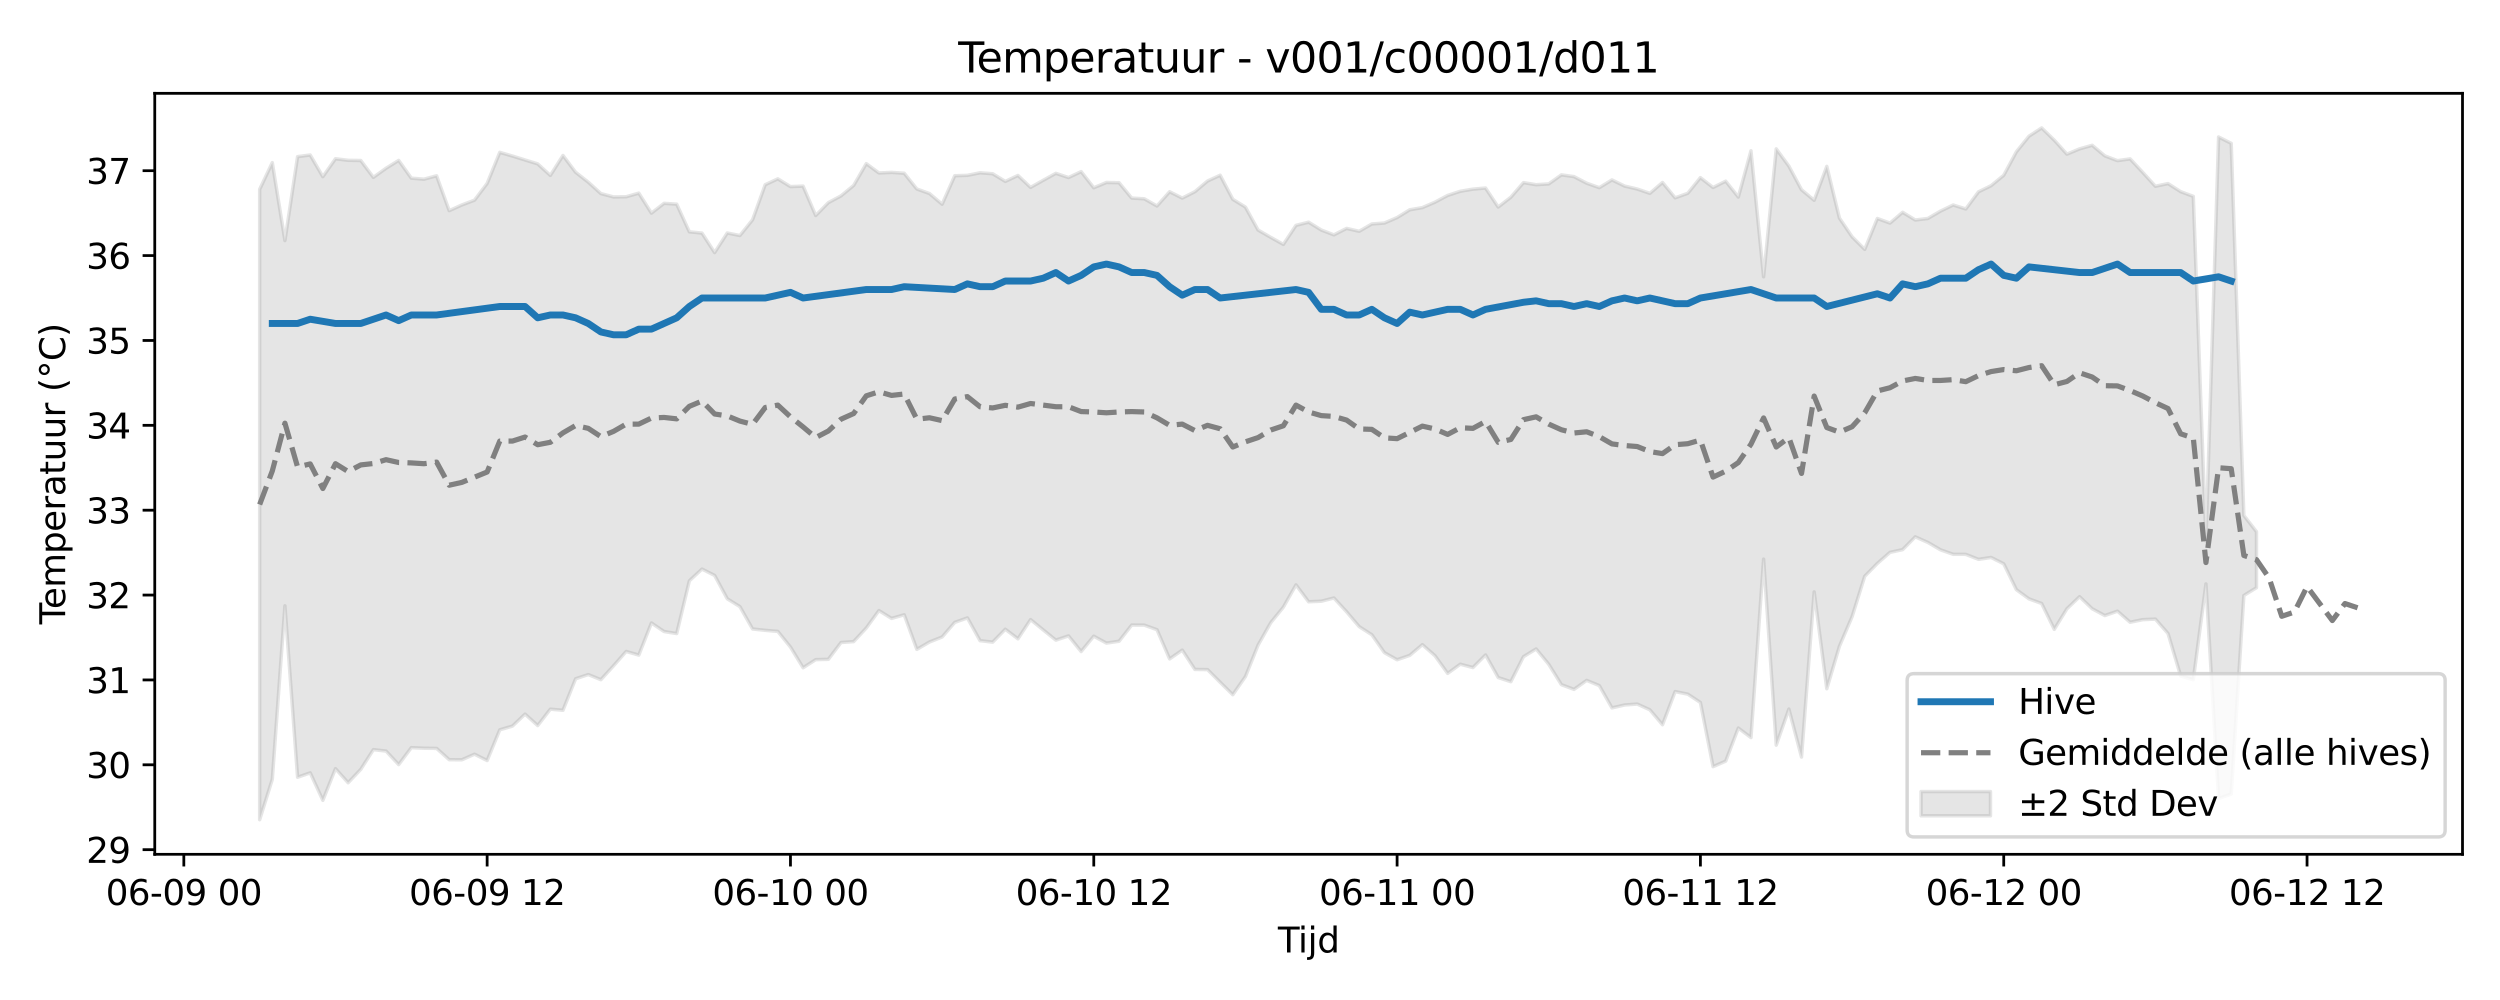 <?xml version="1.0" encoding="utf-8" standalone="no"?>
<!DOCTYPE svg PUBLIC "-//W3C//DTD SVG 1.1//EN"
  "http://www.w3.org/Graphics/SVG/1.1/DTD/svg11.dtd">
<svg xmlns:xlink="http://www.w3.org/1999/xlink" width="720pt" height="288pt" viewBox="0 0 720 288" xmlns="http://www.w3.org/2000/svg" version="1.1">
 <defs>
  <style type="text/css">*{stroke-linejoin: round; stroke-linecap: butt}</style>
 </defs>
 <g id="figure_1">
  <g id="patch_1">
   <path d="M 0 288 
L 720 288 
L 720 0 
L 0 0 
z
" style="fill: #ffffff"/>
  </g>
  <g id="axes_1">
   <g id="patch_2">
    <path d="M 44.57 246.04 
L 709.2 246.04 
L 709.2 26.88 
L 44.57 26.88 
z
" style="fill: #ffffff"/>
   </g>
   <g id="FillBetweenPolyCollection_1">
    <defs>
     <path id="m6a469ff977" d="M 74.78 -233.467 
L 74.78 -51.922 
L 78.42 -63.541 
L 82.06 -113.523 
L 85.7 -64.147 
L 89.34 -65.42 
L 92.98 -57.501 
L 96.619 -66.626 
L 100.259 -62.567 
L 103.899 -66.422 
L 107.539 -72.1 
L 111.179 -71.689 
L 114.818 -67.793 
L 118.458 -72.671 
L 122.098 -72.507 
L 125.738 -72.461 
L 129.378 -69.196 
L 133.017 -69.176 
L 136.657 -70.788 
L 140.297 -68.962 
L 143.937 -77.814 
L 147.577 -78.875 
L 151.217 -82.337 
L 154.856 -79.035 
L 158.496 -83.759 
L 162.136 -83.439 
L 165.776 -92.506 
L 169.416 -93.725 
L 173.055 -92.248 
L 176.695 -96.236 
L 180.335 -100.378 
L 183.975 -99.332 
L 187.615 -108.587 
L 191.254 -106.113 
L 194.894 -105.535 
L 198.534 -120.72 
L 202.174 -124.107 
L 205.814 -122.275 
L 209.454 -115.545 
L 213.093 -113.289 
L 216.733 -106.857 
L 220.373 -106.462 
L 224.013 -106.156 
L 227.653 -101.646 
L 231.292 -95.684 
L 234.932 -98.023 
L 238.572 -98.112 
L 242.212 -102.957 
L 245.852 -103.214 
L 249.492 -107.135 
L 253.131 -112.152 
L 256.771 -109.891 
L 260.411 -110.944 
L 264.051 -100.981 
L 267.691 -103.099 
L 271.33 -104.544 
L 274.97 -108.755 
L 278.61 -110.043 
L 282.25 -103.484 
L 285.89 -103.059 
L 289.529 -106.783 
L 293.169 -104.021 
L 296.809 -109.559 
L 300.449 -106.579 
L 304.089 -103.642 
L 307.729 -104.858 
L 311.368 -100.352 
L 315.008 -104.776 
L 318.648 -102.784 
L 322.288 -103.319 
L 325.928 -107.977 
L 329.567 -107.952 
L 333.207 -106.648 
L 336.847 -98.233 
L 340.487 -100.764 
L 344.127 -95.196 
L 347.766 -95.154 
L 351.406 -91.5 
L 355.046 -87.92 
L 358.686 -93.146 
L 362.326 -102.204 
L 365.966 -108.653 
L 369.605 -113.131 
L 373.245 -119.553 
L 376.885 -114.687 
L 380.525 -114.849 
L 384.165 -115.775 
L 387.804 -111.821 
L 391.444 -107.529 
L 395.084 -105.193 
L 398.724 -100.028 
L 402.364 -97.991 
L 406.004 -99.244 
L 409.643 -102.34 
L 413.283 -99.138 
L 416.923 -94.064 
L 420.563 -96.703 
L 424.203 -95.742 
L 427.842 -99.375 
L 431.482 -92.864 
L 435.122 -91.663 
L 438.762 -98.869 
L 442.402 -101.099 
L 446.041 -96.677 
L 449.681 -90.814 
L 453.321 -89.457 
L 456.961 -92.052 
L 460.601 -90.548 
L 464.241 -84.122 
L 467.88 -84.961 
L 471.52 -85.229 
L 475.16 -83.571 
L 478.8 -79.271 
L 482.44 -88.819 
L 486.079 -88.088 
L 489.719 -85.68 
L 493.359 -67.196 
L 496.999 -68.792 
L 500.639 -78.316 
L 504.278 -75.58 
L 507.918 -126.976 
L 511.558 -73.4 
L 515.198 -83.795 
L 518.838 -69.959 
L 522.478 -117.538 
L 526.117 -89.646 
L 529.757 -101.877 
L 533.397 -110.386 
L 537.037 -122.029 
L 540.677 -125.728 
L 544.316 -128.917 
L 547.956 -129.699 
L 551.596 -133.384 
L 555.236 -131.77 
L 558.876 -129.646 
L 562.516 -128.361 
L 566.155 -128.341 
L 569.795 -126.905 
L 573.435 -127.453 
L 577.075 -125.62 
L 580.715 -118.167 
L 584.354 -115.521 
L 587.994 -114.196 
L 591.634 -106.744 
L 595.274 -112.67 
L 598.914 -116.155 
L 602.553 -112.675 
L 606.193 -110.72 
L 609.833 -111.984 
L 613.473 -108.788 
L 617.113 -109.539 
L 620.753 -109.697 
L 624.392 -105.544 
L 628.032 -93.323 
L 631.672 -92.233 
L 635.312 -119.84 
L 638.952 -58.02 
L 642.591 -59.314 
L 646.231 -116.506 
L 649.871 -118.74 
L 649.871 -134.872 
L 649.871 -134.872 
L 646.231 -139.551 
L 642.591 -246.716 
L 638.952 -248.553 
L 635.312 -132.143 
L 631.672 -231.451 
L 628.032 -232.805 
L 624.392 -235.134 
L 620.753 -234.356 
L 617.113 -238.356 
L 613.473 -242.249 
L 609.833 -241.731 
L 606.193 -243.11 
L 602.553 -246.161 
L 598.914 -245.125 
L 595.274 -243.605 
L 591.634 -247.63 
L 587.994 -251.158 
L 584.354 -248.785 
L 580.715 -244.277 
L 577.075 -237.523 
L 573.435 -234.526 
L 569.795 -232.745 
L 566.155 -227.818 
L 562.516 -228.962 
L 558.876 -227.211 
L 555.236 -225.087 
L 551.596 -224.637 
L 547.956 -226.867 
L 544.316 -223.749 
L 540.677 -225.077 
L 537.037 -216.185 
L 533.397 -219.817 
L 529.757 -225.202 
L 526.117 -240.09 
L 522.478 -230.318 
L 518.838 -233.355 
L 515.198 -240.161 
L 511.558 -245.124 
L 507.918 -208.278 
L 504.278 -244.573 
L 500.639 -231.244 
L 496.999 -235.826 
L 493.359 -234 
L 489.719 -236.84 
L 486.079 -232.336 
L 482.44 -231.024 
L 478.8 -235.451 
L 475.16 -232.314 
L 471.52 -233.567 
L 467.88 -234.416 
L 464.241 -236.186 
L 460.601 -233.95 
L 456.961 -235.24 
L 453.321 -237.137 
L 449.681 -237.642 
L 446.041 -235.038 
L 442.402 -234.806 
L 438.762 -235.406 
L 435.122 -231.206 
L 431.482 -228.375 
L 427.842 -233.853 
L 424.203 -233.529 
L 420.563 -232.917 
L 416.923 -231.715 
L 413.283 -229.784 
L 409.643 -228.211 
L 406.004 -227.582 
L 402.364 -225.344 
L 398.724 -223.772 
L 395.084 -223.496 
L 391.444 -221.392 
L 387.804 -222.222 
L 384.165 -220.363 
L 380.525 -221.754 
L 376.885 -224.013 
L 373.245 -223.103 
L 369.605 -217.614 
L 365.966 -219.648 
L 362.326 -221.751 
L 358.686 -228.365 
L 355.046 -230.604 
L 351.406 -237.538 
L 347.766 -235.863 
L 344.127 -232.794 
L 340.487 -230.951 
L 336.847 -232.784 
L 333.207 -228.676 
L 329.567 -230.747 
L 325.928 -230.955 
L 322.288 -235.38 
L 318.648 -235.449 
L 315.008 -233.923 
L 311.368 -238.58 
L 307.729 -236.867 
L 304.089 -238.083 
L 300.449 -236.078 
L 296.809 -234.029 
L 293.169 -237.471 
L 289.529 -235.757 
L 285.89 -237.968 
L 282.25 -238.241 
L 278.61 -237.502 
L 274.97 -237.394 
L 271.33 -229.189 
L 267.691 -232.263 
L 264.051 -233.567 
L 260.411 -238.114 
L 256.771 -238.353 
L 253.131 -238.187 
L 249.492 -240.876 
L 245.852 -234.592 
L 242.212 -231.59 
L 238.572 -229.645 
L 234.932 -225.932 
L 231.292 -234.402 
L 227.653 -234.26 
L 224.013 -236.5 
L 220.373 -234.798 
L 216.733 -224.703 
L 213.093 -220.172 
L 209.454 -220.904 
L 205.814 -215.26 
L 202.174 -220.877 
L 198.534 -221.238 
L 194.894 -229.206 
L 191.254 -229.443 
L 187.615 -226.62 
L 183.975 -232.383 
L 180.335 -231.337 
L 176.695 -231.289 
L 173.055 -232.251 
L 169.416 -235.546 
L 165.776 -238.394 
L 162.136 -243.232 
L 158.496 -237.48 
L 154.856 -240.808 
L 151.217 -241.928 
L 147.577 -243.063 
L 143.937 -244.124 
L 140.297 -235.167 
L 136.657 -230.354 
L 133.017 -228.978 
L 129.378 -227.328 
L 125.738 -237.372 
L 122.098 -236.394 
L 118.458 -236.696 
L 114.818 -241.807 
L 111.179 -239.541 
L 107.539 -236.917 
L 103.899 -241.78 
L 100.259 -241.833 
L 96.619 -242.275 
L 92.98 -237.122 
L 89.34 -243.365 
L 85.7 -242.892 
L 82.06 -218.716 
L 78.42 -241.17 
L 74.78 -233.467 
z
" style="stroke: #808080; stroke-opacity: 0.2"/>
    </defs>
    <g clip-path="url(#pf967ea3e0a)">
     <use xlink:href="#m6a469ff977" x="0" y="288" style="fill: #808080; fill-opacity: 0.2; stroke: #808080; stroke-opacity: 0.2"/>
    </g>
   </g>
   <g id="matplotlib.axis_1">
    <g id="xtick_1">
     <g id="line2d_1">
      <defs>
       <path id="m3b94ba67a8" d="M 0 0 
L 0 3.5 
" style="stroke: #000000; stroke-width: 0.8"/>
      </defs>
      <g>
       <use xlink:href="#m3b94ba67a8" x="52.942" y="246.04" style="stroke: #000000; stroke-width: 0.8"/>
      </g>
     </g>
     <g id="text_1">
      <!-- 06-09 00 -->
      <g transform="translate(30.461 260.638) scale(0.1 -0.1)">
       <defs>
        <path id="DejaVuSans-30" d="M 2034 4250 
Q 1547 4250 1301 3770 
Q 1056 3291 1056 2328 
Q 1056 1369 1301 889 
Q 1547 409 2034 409 
Q 2525 409 2770 889 
Q 3016 1369 3016 2328 
Q 3016 3291 2770 3770 
Q 2525 4250 2034 4250 
z
M 2034 4750 
Q 2819 4750 3233 4129 
Q 3647 3509 3647 2328 
Q 3647 1150 3233 529 
Q 2819 -91 2034 -91 
Q 1250 -91 836 529 
Q 422 1150 422 2328 
Q 422 3509 836 4129 
Q 1250 4750 2034 4750 
z
" transform="scale(0.016)"/>
        <path id="DejaVuSans-36" d="M 2113 2584 
Q 1688 2584 1439 2293 
Q 1191 2003 1191 1497 
Q 1191 994 1439 701 
Q 1688 409 2113 409 
Q 2538 409 2786 701 
Q 3034 994 3034 1497 
Q 3034 2003 2786 2293 
Q 2538 2584 2113 2584 
z
M 3366 4563 
L 3366 3988 
Q 3128 4100 2886 4159 
Q 2644 4219 2406 4219 
Q 1781 4219 1451 3797 
Q 1122 3375 1075 2522 
Q 1259 2794 1537 2939 
Q 1816 3084 2150 3084 
Q 2853 3084 3261 2657 
Q 3669 2231 3669 1497 
Q 3669 778 3244 343 
Q 2819 -91 2113 -91 
Q 1303 -91 875 529 
Q 447 1150 447 2328 
Q 447 3434 972 4092 
Q 1497 4750 2381 4750 
Q 2619 4750 2861 4703 
Q 3103 4656 3366 4563 
z
" transform="scale(0.016)"/>
        <path id="DejaVuSans-2d" d="M 313 2009 
L 1997 2009 
L 1997 1497 
L 313 1497 
L 313 2009 
z
" transform="scale(0.016)"/>
        <path id="DejaVuSans-39" d="M 703 97 
L 703 672 
Q 941 559 1184 500 
Q 1428 441 1663 441 
Q 2288 441 2617 861 
Q 2947 1281 2994 2138 
Q 2813 1869 2534 1725 
Q 2256 1581 1919 1581 
Q 1219 1581 811 2004 
Q 403 2428 403 3163 
Q 403 3881 828 4315 
Q 1253 4750 1959 4750 
Q 2769 4750 3195 4129 
Q 3622 3509 3622 2328 
Q 3622 1225 3098 567 
Q 2575 -91 1691 -91 
Q 1453 -91 1209 -44 
Q 966 3 703 97 
z
M 1959 2075 
Q 2384 2075 2632 2365 
Q 2881 2656 2881 3163 
Q 2881 3666 2632 3958 
Q 2384 4250 1959 4250 
Q 1534 4250 1286 3958 
Q 1038 3666 1038 3163 
Q 1038 2656 1286 2365 
Q 1534 2075 1959 2075 
z
" transform="scale(0.016)"/>
        <path id="DejaVuSans-20" transform="scale(0.016)"/>
       </defs>
       <use xlink:href="#DejaVuSans-30"/>
       <use xlink:href="#DejaVuSans-36" transform="translate(63.623 0)"/>
       <use xlink:href="#DejaVuSans-2d" transform="translate(127.246 0)"/>
       <use xlink:href="#DejaVuSans-30" transform="translate(163.33 0)"/>
       <use xlink:href="#DejaVuSans-39" transform="translate(226.953 0)"/>
       <use xlink:href="#DejaVuSans-20" transform="translate(290.576 0)"/>
       <use xlink:href="#DejaVuSans-30" transform="translate(322.363 0)"/>
       <use xlink:href="#DejaVuSans-30" transform="translate(385.986 0)"/>
      </g>
     </g>
    </g>
    <g id="xtick_2">
     <g id="line2d_2">
      <g>
       <use xlink:href="#m3b94ba67a8" x="140.297" y="246.04" style="stroke: #000000; stroke-width: 0.8"/>
      </g>
     </g>
     <g id="text_2">
      <!-- 06-09 12 -->
      <g transform="translate(117.817 260.638) scale(0.1 -0.1)">
       <defs>
        <path id="DejaVuSans-31" d="M 794 531 
L 1825 531 
L 1825 4091 
L 703 3866 
L 703 4441 
L 1819 4666 
L 2450 4666 
L 2450 531 
L 3481 531 
L 3481 0 
L 794 0 
L 794 531 
z
" transform="scale(0.016)"/>
        <path id="DejaVuSans-32" d="M 1228 531 
L 3431 531 
L 3431 0 
L 469 0 
L 469 531 
Q 828 903 1448 1529 
Q 2069 2156 2228 2338 
Q 2531 2678 2651 2914 
Q 2772 3150 2772 3378 
Q 2772 3750 2511 3984 
Q 2250 4219 1831 4219 
Q 1534 4219 1204 4116 
Q 875 4013 500 3803 
L 500 4441 
Q 881 4594 1212 4672 
Q 1544 4750 1819 4750 
Q 2544 4750 2975 4387 
Q 3406 4025 3406 3419 
Q 3406 3131 3298 2873 
Q 3191 2616 2906 2266 
Q 2828 2175 2409 1742 
Q 1991 1309 1228 531 
z
" transform="scale(0.016)"/>
       </defs>
       <use xlink:href="#DejaVuSans-30"/>
       <use xlink:href="#DejaVuSans-36" transform="translate(63.623 0)"/>
       <use xlink:href="#DejaVuSans-2d" transform="translate(127.246 0)"/>
       <use xlink:href="#DejaVuSans-30" transform="translate(163.33 0)"/>
       <use xlink:href="#DejaVuSans-39" transform="translate(226.953 0)"/>
       <use xlink:href="#DejaVuSans-20" transform="translate(290.576 0)"/>
       <use xlink:href="#DejaVuSans-31" transform="translate(322.363 0)"/>
       <use xlink:href="#DejaVuSans-32" transform="translate(385.986 0)"/>
      </g>
     </g>
    </g>
    <g id="xtick_3">
     <g id="line2d_3">
      <g>
       <use xlink:href="#m3b94ba67a8" x="227.653" y="246.04" style="stroke: #000000; stroke-width: 0.8"/>
      </g>
     </g>
     <g id="text_3">
      <!-- 06-10 00 -->
      <g transform="translate(205.172 260.638) scale(0.1 -0.1)">
       <use xlink:href="#DejaVuSans-30"/>
       <use xlink:href="#DejaVuSans-36" transform="translate(63.623 0)"/>
       <use xlink:href="#DejaVuSans-2d" transform="translate(127.246 0)"/>
       <use xlink:href="#DejaVuSans-31" transform="translate(163.33 0)"/>
       <use xlink:href="#DejaVuSans-30" transform="translate(226.953 0)"/>
       <use xlink:href="#DejaVuSans-20" transform="translate(290.576 0)"/>
       <use xlink:href="#DejaVuSans-30" transform="translate(322.363 0)"/>
       <use xlink:href="#DejaVuSans-30" transform="translate(385.986 0)"/>
      </g>
     </g>
    </g>
    <g id="xtick_4">
     <g id="line2d_4">
      <g>
       <use xlink:href="#m3b94ba67a8" x="315.008" y="246.04" style="stroke: #000000; stroke-width: 0.8"/>
      </g>
     </g>
     <g id="text_4">
      <!-- 06-10 12 -->
      <g transform="translate(292.528 260.638) scale(0.1 -0.1)">
       <use xlink:href="#DejaVuSans-30"/>
       <use xlink:href="#DejaVuSans-36" transform="translate(63.623 0)"/>
       <use xlink:href="#DejaVuSans-2d" transform="translate(127.246 0)"/>
       <use xlink:href="#DejaVuSans-31" transform="translate(163.33 0)"/>
       <use xlink:href="#DejaVuSans-30" transform="translate(226.953 0)"/>
       <use xlink:href="#DejaVuSans-20" transform="translate(290.576 0)"/>
       <use xlink:href="#DejaVuSans-31" transform="translate(322.363 0)"/>
       <use xlink:href="#DejaVuSans-32" transform="translate(385.986 0)"/>
      </g>
     </g>
    </g>
    <g id="xtick_5">
     <g id="line2d_5">
      <g>
       <use xlink:href="#m3b94ba67a8" x="402.364" y="246.04" style="stroke: #000000; stroke-width: 0.8"/>
      </g>
     </g>
     <g id="text_5">
      <!-- 06-11 00 -->
      <g transform="translate(379.883 260.638) scale(0.1 -0.1)">
       <use xlink:href="#DejaVuSans-30"/>
       <use xlink:href="#DejaVuSans-36" transform="translate(63.623 0)"/>
       <use xlink:href="#DejaVuSans-2d" transform="translate(127.246 0)"/>
       <use xlink:href="#DejaVuSans-31" transform="translate(163.33 0)"/>
       <use xlink:href="#DejaVuSans-31" transform="translate(226.953 0)"/>
       <use xlink:href="#DejaVuSans-20" transform="translate(290.576 0)"/>
       <use xlink:href="#DejaVuSans-30" transform="translate(322.363 0)"/>
       <use xlink:href="#DejaVuSans-30" transform="translate(385.986 0)"/>
      </g>
     </g>
    </g>
    <g id="xtick_6">
     <g id="line2d_6">
      <g>
       <use xlink:href="#m3b94ba67a8" x="489.719" y="246.04" style="stroke: #000000; stroke-width: 0.8"/>
      </g>
     </g>
     <g id="text_6">
      <!-- 06-11 12 -->
      <g transform="translate(467.239 260.638) scale(0.1 -0.1)">
       <use xlink:href="#DejaVuSans-30"/>
       <use xlink:href="#DejaVuSans-36" transform="translate(63.623 0)"/>
       <use xlink:href="#DejaVuSans-2d" transform="translate(127.246 0)"/>
       <use xlink:href="#DejaVuSans-31" transform="translate(163.33 0)"/>
       <use xlink:href="#DejaVuSans-31" transform="translate(226.953 0)"/>
       <use xlink:href="#DejaVuSans-20" transform="translate(290.576 0)"/>
       <use xlink:href="#DejaVuSans-31" transform="translate(322.363 0)"/>
       <use xlink:href="#DejaVuSans-32" transform="translate(385.986 0)"/>
      </g>
     </g>
    </g>
    <g id="xtick_7">
     <g id="line2d_7">
      <g>
       <use xlink:href="#m3b94ba67a8" x="577.075" y="246.04" style="stroke: #000000; stroke-width: 0.8"/>
      </g>
     </g>
     <g id="text_7">
      <!-- 06-12 00 -->
      <g transform="translate(554.594 260.638) scale(0.1 -0.1)">
       <use xlink:href="#DejaVuSans-30"/>
       <use xlink:href="#DejaVuSans-36" transform="translate(63.623 0)"/>
       <use xlink:href="#DejaVuSans-2d" transform="translate(127.246 0)"/>
       <use xlink:href="#DejaVuSans-31" transform="translate(163.33 0)"/>
       <use xlink:href="#DejaVuSans-32" transform="translate(226.953 0)"/>
       <use xlink:href="#DejaVuSans-20" transform="translate(290.576 0)"/>
       <use xlink:href="#DejaVuSans-30" transform="translate(322.363 0)"/>
       <use xlink:href="#DejaVuSans-30" transform="translate(385.986 0)"/>
      </g>
     </g>
    </g>
    <g id="xtick_8">
     <g id="line2d_8">
      <g>
       <use xlink:href="#m3b94ba67a8" x="664.43" y="246.04" style="stroke: #000000; stroke-width: 0.8"/>
      </g>
     </g>
     <g id="text_8">
      <!-- 06-12 12 -->
      <g transform="translate(641.95 260.638) scale(0.1 -0.1)">
       <use xlink:href="#DejaVuSans-30"/>
       <use xlink:href="#DejaVuSans-36" transform="translate(63.623 0)"/>
       <use xlink:href="#DejaVuSans-2d" transform="translate(127.246 0)"/>
       <use xlink:href="#DejaVuSans-31" transform="translate(163.33 0)"/>
       <use xlink:href="#DejaVuSans-32" transform="translate(226.953 0)"/>
       <use xlink:href="#DejaVuSans-20" transform="translate(290.576 0)"/>
       <use xlink:href="#DejaVuSans-31" transform="translate(322.363 0)"/>
       <use xlink:href="#DejaVuSans-32" transform="translate(385.986 0)"/>
      </g>
     </g>
    </g>
    <g id="text_9">
     <!-- Tijd -->
     <g transform="translate(368.035 274.317) scale(0.1 -0.1)">
      <defs>
       <path id="DejaVuSans-54" d="M -19 4666 
L 3928 4666 
L 3928 4134 
L 2272 4134 
L 2272 0 
L 1638 0 
L 1638 4134 
L -19 4134 
L -19 4666 
z
" transform="scale(0.016)"/>
       <path id="DejaVuSans-69" d="M 603 3500 
L 1178 3500 
L 1178 0 
L 603 0 
L 603 3500 
z
M 603 4863 
L 1178 4863 
L 1178 4134 
L 603 4134 
L 603 4863 
z
" transform="scale(0.016)"/>
       <path id="DejaVuSans-6a" d="M 603 3500 
L 1178 3500 
L 1178 -63 
Q 1178 -731 923 -1031 
Q 669 -1331 103 -1331 
L -116 -1331 
L -116 -844 
L 38 -844 
Q 366 -844 484 -692 
Q 603 -541 603 -63 
L 603 3500 
z
M 603 4863 
L 1178 4863 
L 1178 4134 
L 603 4134 
L 603 4863 
z
" transform="scale(0.016)"/>
       <path id="DejaVuSans-64" d="M 2906 2969 
L 2906 4863 
L 3481 4863 
L 3481 0 
L 2906 0 
L 2906 525 
Q 2725 213 2448 61 
Q 2172 -91 1784 -91 
Q 1150 -91 751 415 
Q 353 922 353 1747 
Q 353 2572 751 3078 
Q 1150 3584 1784 3584 
Q 2172 3584 2448 3432 
Q 2725 3281 2906 2969 
z
M 947 1747 
Q 947 1113 1208 752 
Q 1469 391 1925 391 
Q 2381 391 2643 752 
Q 2906 1113 2906 1747 
Q 2906 2381 2643 2742 
Q 2381 3103 1925 3103 
Q 1469 3103 1208 2742 
Q 947 2381 947 1747 
z
" transform="scale(0.016)"/>
      </defs>
      <use xlink:href="#DejaVuSans-54"/>
      <use xlink:href="#DejaVuSans-69" transform="translate(57.959 0)"/>
      <use xlink:href="#DejaVuSans-6a" transform="translate(85.742 0)"/>
      <use xlink:href="#DejaVuSans-64" transform="translate(113.525 0)"/>
     </g>
    </g>
   </g>
   <g id="matplotlib.axis_2">
    <g id="ytick_1">
     <g id="line2d_9">
      <defs>
       <path id="m03e84389ae" d="M 0 0 
L -3.5 0 
" style="stroke: #000000; stroke-width: 0.8"/>
      </defs>
      <g>
       <use xlink:href="#m03e84389ae" x="44.57" y="244.709" style="stroke: #000000; stroke-width: 0.8"/>
      </g>
     </g>
     <g id="text_10">
      <!-- 29 -->
      <g transform="translate(24.845 248.508) scale(0.1 -0.1)">
       <use xlink:href="#DejaVuSans-32"/>
       <use xlink:href="#DejaVuSans-39" transform="translate(63.623 0)"/>
      </g>
     </g>
    </g>
    <g id="ytick_2">
     <g id="line2d_10">
      <g>
       <use xlink:href="#m03e84389ae" x="44.57" y="220.265" style="stroke: #000000; stroke-width: 0.8"/>
      </g>
     </g>
     <g id="text_11">
      <!-- 30 -->
      <g transform="translate(24.845 224.065) scale(0.1 -0.1)">
       <defs>
        <path id="DejaVuSans-33" d="M 2597 2516 
Q 3050 2419 3304 2112 
Q 3559 1806 3559 1356 
Q 3559 666 3084 287 
Q 2609 -91 1734 -91 
Q 1441 -91 1130 -33 
Q 819 25 488 141 
L 488 750 
Q 750 597 1062 519 
Q 1375 441 1716 441 
Q 2309 441 2620 675 
Q 2931 909 2931 1356 
Q 2931 1769 2642 2001 
Q 2353 2234 1838 2234 
L 1294 2234 
L 1294 2753 
L 1863 2753 
Q 2328 2753 2575 2939 
Q 2822 3125 2822 3475 
Q 2822 3834 2567 4026 
Q 2313 4219 1838 4219 
Q 1578 4219 1281 4162 
Q 984 4106 628 3988 
L 628 4550 
Q 988 4650 1302 4700 
Q 1616 4750 1894 4750 
Q 2613 4750 3031 4423 
Q 3450 4097 3450 3541 
Q 3450 3153 3228 2886 
Q 3006 2619 2597 2516 
z
" transform="scale(0.016)"/>
       </defs>
       <use xlink:href="#DejaVuSans-33"/>
       <use xlink:href="#DejaVuSans-30" transform="translate(63.623 0)"/>
      </g>
     </g>
    </g>
    <g id="ytick_3">
     <g id="line2d_11">
      <g>
       <use xlink:href="#m03e84389ae" x="44.57" y="195.822" style="stroke: #000000; stroke-width: 0.8"/>
      </g>
     </g>
     <g id="text_12">
      <!-- 31 -->
      <g transform="translate(24.845 199.621) scale(0.1 -0.1)">
       <use xlink:href="#DejaVuSans-33"/>
       <use xlink:href="#DejaVuSans-31" transform="translate(63.623 0)"/>
      </g>
     </g>
    </g>
    <g id="ytick_4">
     <g id="line2d_12">
      <g>
       <use xlink:href="#m03e84389ae" x="44.57" y="171.379" style="stroke: #000000; stroke-width: 0.8"/>
      </g>
     </g>
     <g id="text_13">
      <!-- 32 -->
      <g transform="translate(24.845 175.178) scale(0.1 -0.1)">
       <use xlink:href="#DejaVuSans-33"/>
       <use xlink:href="#DejaVuSans-32" transform="translate(63.623 0)"/>
      </g>
     </g>
    </g>
    <g id="ytick_5">
     <g id="line2d_13">
      <g>
       <use xlink:href="#m03e84389ae" x="44.57" y="146.935" style="stroke: #000000; stroke-width: 0.8"/>
      </g>
     </g>
     <g id="text_14">
      <!-- 33 -->
      <g transform="translate(24.845 150.734) scale(0.1 -0.1)">
       <use xlink:href="#DejaVuSans-33"/>
       <use xlink:href="#DejaVuSans-33" transform="translate(63.623 0)"/>
      </g>
     </g>
    </g>
    <g id="ytick_6">
     <g id="line2d_14">
      <g>
       <use xlink:href="#m03e84389ae" x="44.57" y="122.492" style="stroke: #000000; stroke-width: 0.8"/>
      </g>
     </g>
     <g id="text_15">
      <!-- 34 -->
      <g transform="translate(24.845 126.291) scale(0.1 -0.1)">
       <defs>
        <path id="DejaVuSans-34" d="M 2419 4116 
L 825 1625 
L 2419 1625 
L 2419 4116 
z
M 2253 4666 
L 3047 4666 
L 3047 1625 
L 3713 1625 
L 3713 1100 
L 3047 1100 
L 3047 0 
L 2419 0 
L 2419 1100 
L 313 1100 
L 313 1709 
L 2253 4666 
z
" transform="scale(0.016)"/>
       </defs>
       <use xlink:href="#DejaVuSans-33"/>
       <use xlink:href="#DejaVuSans-34" transform="translate(63.623 0)"/>
      </g>
     </g>
    </g>
    <g id="ytick_7">
     <g id="line2d_15">
      <g>
       <use xlink:href="#m03e84389ae" x="44.57" y="98.048" style="stroke: #000000; stroke-width: 0.8"/>
      </g>
     </g>
     <g id="text_16">
      <!-- 35 -->
      <g transform="translate(24.845 101.847) scale(0.1 -0.1)">
       <defs>
        <path id="DejaVuSans-35" d="M 691 4666 
L 3169 4666 
L 3169 4134 
L 1269 4134 
L 1269 2991 
Q 1406 3038 1543 3061 
Q 1681 3084 1819 3084 
Q 2600 3084 3056 2656 
Q 3513 2228 3513 1497 
Q 3513 744 3044 326 
Q 2575 -91 1722 -91 
Q 1428 -91 1123 -41 
Q 819 9 494 109 
L 494 744 
Q 775 591 1075 516 
Q 1375 441 1709 441 
Q 2250 441 2565 725 
Q 2881 1009 2881 1497 
Q 2881 1984 2565 2268 
Q 2250 2553 1709 2553 
Q 1456 2553 1204 2497 
Q 953 2441 691 2322 
L 691 4666 
z
" transform="scale(0.016)"/>
       </defs>
       <use xlink:href="#DejaVuSans-33"/>
       <use xlink:href="#DejaVuSans-35" transform="translate(63.623 0)"/>
      </g>
     </g>
    </g>
    <g id="ytick_8">
     <g id="line2d_16">
      <g>
       <use xlink:href="#m03e84389ae" x="44.57" y="73.605" style="stroke: #000000; stroke-width: 0.8"/>
      </g>
     </g>
     <g id="text_17">
      <!-- 36 -->
      <g transform="translate(24.845 77.404) scale(0.1 -0.1)">
       <use xlink:href="#DejaVuSans-33"/>
       <use xlink:href="#DejaVuSans-36" transform="translate(63.623 0)"/>
      </g>
     </g>
    </g>
    <g id="ytick_9">
     <g id="line2d_17">
      <g>
       <use xlink:href="#m03e84389ae" x="44.57" y="49.161" style="stroke: #000000; stroke-width: 0.8"/>
      </g>
     </g>
     <g id="text_18">
      <!-- 37 -->
      <g transform="translate(24.845 52.96) scale(0.1 -0.1)">
       <defs>
        <path id="DejaVuSans-37" d="M 525 4666 
L 3525 4666 
L 3525 4397 
L 1831 0 
L 1172 0 
L 2766 4134 
L 525 4134 
L 525 4666 
z
" transform="scale(0.016)"/>
       </defs>
       <use xlink:href="#DejaVuSans-33"/>
       <use xlink:href="#DejaVuSans-37" transform="translate(63.623 0)"/>
      </g>
     </g>
    </g>
    <g id="text_19">
     <!-- Temperatuur (°C) -->
     <g transform="translate(18.765 179.816) rotate(-90) scale(0.1 -0.1)">
      <defs>
       <path id="DejaVuSans-65" d="M 3597 1894 
L 3597 1613 
L 953 1613 
Q 991 1019 1311 708 
Q 1631 397 2203 397 
Q 2534 397 2845 478 
Q 3156 559 3463 722 
L 3463 178 
Q 3153 47 2828 -22 
Q 2503 -91 2169 -91 
Q 1331 -91 842 396 
Q 353 884 353 1716 
Q 353 2575 817 3079 
Q 1281 3584 2069 3584 
Q 2775 3584 3186 3129 
Q 3597 2675 3597 1894 
z
M 3022 2063 
Q 3016 2534 2758 2815 
Q 2500 3097 2075 3097 
Q 1594 3097 1305 2825 
Q 1016 2553 972 2059 
L 3022 2063 
z
" transform="scale(0.016)"/>
       <path id="DejaVuSans-6d" d="M 3328 2828 
Q 3544 3216 3844 3400 
Q 4144 3584 4550 3584 
Q 5097 3584 5394 3201 
Q 5691 2819 5691 2113 
L 5691 0 
L 5113 0 
L 5113 2094 
Q 5113 2597 4934 2840 
Q 4756 3084 4391 3084 
Q 3944 3084 3684 2787 
Q 3425 2491 3425 1978 
L 3425 0 
L 2847 0 
L 2847 2094 
Q 2847 2600 2669 2842 
Q 2491 3084 2119 3084 
Q 1678 3084 1418 2786 
Q 1159 2488 1159 1978 
L 1159 0 
L 581 0 
L 581 3500 
L 1159 3500 
L 1159 2956 
Q 1356 3278 1631 3431 
Q 1906 3584 2284 3584 
Q 2666 3584 2933 3390 
Q 3200 3197 3328 2828 
z
" transform="scale(0.016)"/>
       <path id="DejaVuSans-70" d="M 1159 525 
L 1159 -1331 
L 581 -1331 
L 581 3500 
L 1159 3500 
L 1159 2969 
Q 1341 3281 1617 3432 
Q 1894 3584 2278 3584 
Q 2916 3584 3314 3078 
Q 3713 2572 3713 1747 
Q 3713 922 3314 415 
Q 2916 -91 2278 -91 
Q 1894 -91 1617 61 
Q 1341 213 1159 525 
z
M 3116 1747 
Q 3116 2381 2855 2742 
Q 2594 3103 2138 3103 
Q 1681 3103 1420 2742 
Q 1159 2381 1159 1747 
Q 1159 1113 1420 752 
Q 1681 391 2138 391 
Q 2594 391 2855 752 
Q 3116 1113 3116 1747 
z
" transform="scale(0.016)"/>
       <path id="DejaVuSans-72" d="M 2631 2963 
Q 2534 3019 2420 3045 
Q 2306 3072 2169 3072 
Q 1681 3072 1420 2755 
Q 1159 2438 1159 1844 
L 1159 0 
L 581 0 
L 581 3500 
L 1159 3500 
L 1159 2956 
Q 1341 3275 1631 3429 
Q 1922 3584 2338 3584 
Q 2397 3584 2469 3576 
Q 2541 3569 2628 3553 
L 2631 2963 
z
" transform="scale(0.016)"/>
       <path id="DejaVuSans-61" d="M 2194 1759 
Q 1497 1759 1228 1600 
Q 959 1441 959 1056 
Q 959 750 1161 570 
Q 1363 391 1709 391 
Q 2188 391 2477 730 
Q 2766 1069 2766 1631 
L 2766 1759 
L 2194 1759 
z
M 3341 1997 
L 3341 0 
L 2766 0 
L 2766 531 
Q 2569 213 2275 61 
Q 1981 -91 1556 -91 
Q 1019 -91 701 211 
Q 384 513 384 1019 
Q 384 1609 779 1909 
Q 1175 2209 1959 2209 
L 2766 2209 
L 2766 2266 
Q 2766 2663 2505 2880 
Q 2244 3097 1772 3097 
Q 1472 3097 1187 3025 
Q 903 2953 641 2809 
L 641 3341 
Q 956 3463 1253 3523 
Q 1550 3584 1831 3584 
Q 2591 3584 2966 3190 
Q 3341 2797 3341 1997 
z
" transform="scale(0.016)"/>
       <path id="DejaVuSans-74" d="M 1172 4494 
L 1172 3500 
L 2356 3500 
L 2356 3053 
L 1172 3053 
L 1172 1153 
Q 1172 725 1289 603 
Q 1406 481 1766 481 
L 2356 481 
L 2356 0 
L 1766 0 
Q 1100 0 847 248 
Q 594 497 594 1153 
L 594 3053 
L 172 3053 
L 172 3500 
L 594 3500 
L 594 4494 
L 1172 4494 
z
" transform="scale(0.016)"/>
       <path id="DejaVuSans-75" d="M 544 1381 
L 544 3500 
L 1119 3500 
L 1119 1403 
Q 1119 906 1312 657 
Q 1506 409 1894 409 
Q 2359 409 2629 706 
Q 2900 1003 2900 1516 
L 2900 3500 
L 3475 3500 
L 3475 0 
L 2900 0 
L 2900 538 
Q 2691 219 2414 64 
Q 2138 -91 1772 -91 
Q 1169 -91 856 284 
Q 544 659 544 1381 
z
M 1991 3584 
L 1991 3584 
z
" transform="scale(0.016)"/>
       <path id="DejaVuSans-28" d="M 1984 4856 
Q 1566 4138 1362 3434 
Q 1159 2731 1159 2009 
Q 1159 1288 1364 580 
Q 1569 -128 1984 -844 
L 1484 -844 
Q 1016 -109 783 600 
Q 550 1309 550 2009 
Q 550 2706 781 3412 
Q 1013 4119 1484 4856 
L 1984 4856 
z
" transform="scale(0.016)"/>
       <path id="DejaVuSans-b0" d="M 1600 4347 
Q 1350 4347 1178 4173 
Q 1006 4000 1006 3750 
Q 1006 3503 1178 3333 
Q 1350 3163 1600 3163 
Q 1850 3163 2022 3333 
Q 2194 3503 2194 3750 
Q 2194 3997 2020 4172 
Q 1847 4347 1600 4347 
z
M 1600 4750 
Q 1800 4750 1984 4673 
Q 2169 4597 2303 4453 
Q 2447 4313 2519 4134 
Q 2591 3956 2591 3750 
Q 2591 3338 2302 3052 
Q 2013 2766 1594 2766 
Q 1172 2766 890 3047 
Q 609 3328 609 3750 
Q 609 4169 896 4459 
Q 1184 4750 1600 4750 
z
" transform="scale(0.016)"/>
       <path id="DejaVuSans-43" d="M 4122 4306 
L 4122 3641 
Q 3803 3938 3442 4084 
Q 3081 4231 2675 4231 
Q 1875 4231 1450 3742 
Q 1025 3253 1025 2328 
Q 1025 1406 1450 917 
Q 1875 428 2675 428 
Q 3081 428 3442 575 
Q 3803 722 4122 1019 
L 4122 359 
Q 3791 134 3420 21 
Q 3050 -91 2638 -91 
Q 1578 -91 968 557 
Q 359 1206 359 2328 
Q 359 3453 968 4101 
Q 1578 4750 2638 4750 
Q 3056 4750 3426 4639 
Q 3797 4528 4122 4306 
z
" transform="scale(0.016)"/>
       <path id="DejaVuSans-29" d="M 513 4856 
L 1013 4856 
Q 1481 4119 1714 3412 
Q 1947 2706 1947 2009 
Q 1947 1309 1714 600 
Q 1481 -109 1013 -844 
L 513 -844 
Q 928 -128 1133 580 
Q 1338 1288 1338 2009 
Q 1338 2731 1133 3434 
Q 928 4138 513 4856 
z
" transform="scale(0.016)"/>
      </defs>
      <use xlink:href="#DejaVuSans-54"/>
      <use xlink:href="#DejaVuSans-65" transform="translate(44.084 0)"/>
      <use xlink:href="#DejaVuSans-6d" transform="translate(105.607 0)"/>
      <use xlink:href="#DejaVuSans-70" transform="translate(203.02 0)"/>
      <use xlink:href="#DejaVuSans-65" transform="translate(266.496 0)"/>
      <use xlink:href="#DejaVuSans-72" transform="translate(328.02 0)"/>
      <use xlink:href="#DejaVuSans-61" transform="translate(369.133 0)"/>
      <use xlink:href="#DejaVuSans-74" transform="translate(430.412 0)"/>
      <use xlink:href="#DejaVuSans-75" transform="translate(469.621 0)"/>
      <use xlink:href="#DejaVuSans-75" transform="translate(533 0)"/>
      <use xlink:href="#DejaVuSans-72" transform="translate(596.379 0)"/>
      <use xlink:href="#DejaVuSans-20" transform="translate(637.492 0)"/>
      <use xlink:href="#DejaVuSans-28" transform="translate(669.279 0)"/>
      <use xlink:href="#DejaVuSans-b0" transform="translate(708.293 0)"/>
      <use xlink:href="#DejaVuSans-43" transform="translate(758.293 0)"/>
      <use xlink:href="#DejaVuSans-29" transform="translate(828.117 0)"/>
     </g>
    </g>
   </g>
   <g id="line2d_18">
    <path d="M 78.42 93.159 
L 82.06 93.159 
L 85.7 93.159 
L 89.34 91.937 
L 96.619 93.159 
L 100.259 93.159 
L 103.899 93.159 
L 107.539 91.937 
L 111.179 90.715 
L 114.818 92.345 
L 118.458 90.715 
L 122.098 90.715 
L 125.738 90.715 
L 143.937 88.271 
L 147.577 88.271 
L 151.217 88.271 
L 154.856 91.53 
L 158.496 90.715 
L 162.136 90.715 
L 165.776 91.53 
L 169.416 93.159 
L 173.055 95.604 
L 176.695 96.419 
L 180.335 96.419 
L 183.975 94.789 
L 187.615 94.789 
L 191.254 93.159 
L 194.894 91.53 
L 198.534 88.271 
L 202.174 85.826 
L 220.373 85.826 
L 224.013 85.012 
L 227.653 84.197 
L 231.292 85.826 
L 249.492 83.382 
L 253.131 83.382 
L 256.771 83.382 
L 260.411 82.567 
L 274.97 83.382 
L 278.61 81.752 
L 282.25 82.567 
L 285.89 82.567 
L 289.529 80.938 
L 293.169 80.938 
L 296.809 80.938 
L 300.449 80.123 
L 304.089 78.493 
L 307.729 80.938 
L 311.368 79.308 
L 315.008 76.864 
L 318.648 76.049 
L 322.288 76.864 
L 325.928 78.493 
L 329.567 78.493 
L 333.207 79.308 
L 336.847 82.567 
L 340.487 85.012 
L 344.127 83.382 
L 347.766 83.382 
L 351.406 85.826 
L 373.245 83.382 
L 376.885 84.197 
L 380.525 89.086 
L 384.165 89.086 
L 387.804 90.715 
L 391.444 90.715 
L 395.084 89.086 
L 398.724 91.53 
L 402.364 93.159 
L 406.004 89.9 
L 409.643 90.715 
L 413.283 89.9 
L 416.923 89.086 
L 420.563 89.086 
L 424.203 90.715 
L 427.842 89.086 
L 438.762 87.049 
L 442.402 86.641 
L 446.041 87.456 
L 449.681 87.456 
L 453.321 88.271 
L 456.961 87.456 
L 460.601 88.271 
L 464.241 86.641 
L 467.88 85.826 
L 471.52 86.641 
L 475.16 85.826 
L 478.8 86.641 
L 482.44 87.456 
L 486.079 87.456 
L 489.719 85.826 
L 504.278 83.382 
L 511.558 85.826 
L 515.198 85.826 
L 522.478 85.826 
L 526.117 88.271 
L 540.677 84.604 
L 544.316 85.826 
L 547.956 81.752 
L 551.596 82.567 
L 555.236 81.752 
L 558.876 80.123 
L 562.516 80.123 
L 566.155 80.123 
L 569.795 77.679 
L 573.435 76.049 
L 577.075 79.308 
L 580.715 80.123 
L 584.354 76.864 
L 587.994 77.271 
L 598.914 78.493 
L 602.553 78.493 
L 606.193 77.271 
L 609.833 76.049 
L 613.473 78.493 
L 617.113 78.493 
L 620.753 78.493 
L 624.392 78.493 
L 628.032 78.493 
L 631.672 80.938 
L 638.952 79.716 
L 642.591 80.938 
" clip-path="url(#pf967ea3e0a)" style="fill: none; stroke: #1f77b4; stroke-width: 2; stroke-linecap: square"/>
   </g>
   <g id="line2d_19">
    <path d="M 74.78 145.305 
L 78.42 135.644 
L 82.06 121.881 
L 85.7 134.481 
L 89.34 133.608 
L 92.98 140.688 
L 96.619 133.549 
L 100.259 135.8 
L 103.899 133.899 
L 107.539 133.491 
L 111.179 132.385 
L 114.818 133.2 
L 118.458 133.317 
L 122.098 133.549 
L 125.738 133.084 
L 129.378 139.738 
L 133.017 138.923 
L 140.297 135.935 
L 143.937 127.031 
L 147.577 127.031 
L 151.217 125.867 
L 154.856 128.079 
L 158.496 127.38 
L 162.136 124.664 
L 165.776 122.55 
L 169.416 123.365 
L 173.055 125.751 
L 176.695 124.238 
L 180.335 122.142 
L 183.975 122.142 
L 187.615 120.396 
L 191.254 120.222 
L 194.894 120.629 
L 198.534 117.021 
L 202.174 115.508 
L 205.814 119.232 
L 209.454 119.776 
L 213.093 121.269 
L 216.733 122.22 
L 220.373 117.37 
L 224.013 116.672 
L 227.653 120.047 
L 231.292 122.957 
L 234.932 126.022 
L 238.572 124.121 
L 242.212 120.726 
L 245.852 119.097 
L 249.492 113.995 
L 253.131 112.831 
L 256.771 113.878 
L 260.411 113.471 
L 264.051 120.726 
L 267.691 120.319 
L 271.33 121.134 
L 274.97 114.926 
L 278.61 114.227 
L 282.25 117.137 
L 285.89 117.487 
L 289.529 116.73 
L 293.169 117.254 
L 296.809 116.206 
L 304.089 117.137 
L 307.729 117.137 
L 311.368 118.534 
L 315.008 118.65 
L 318.648 118.883 
L 322.288 118.65 
L 325.928 118.534 
L 329.567 118.65 
L 333.207 120.338 
L 336.847 122.492 
L 340.487 122.142 
L 344.127 124.005 
L 347.766 122.492 
L 351.406 123.481 
L 355.046 128.738 
L 358.686 127.244 
L 362.326 126.022 
L 365.966 123.85 
L 369.605 122.627 
L 373.245 116.672 
L 376.885 118.65 
L 380.525 119.698 
L 384.165 119.931 
L 387.804 120.978 
L 391.444 123.539 
L 395.084 123.656 
L 398.724 126.1 
L 402.364 126.333 
L 409.643 122.724 
L 413.283 123.539 
L 416.923 125.111 
L 420.563 123.19 
L 424.203 123.365 
L 427.842 121.386 
L 431.482 127.38 
L 435.122 126.566 
L 438.762 120.862 
L 442.402 120.047 
L 446.041 122.142 
L 449.681 123.772 
L 453.321 124.703 
L 456.961 124.354 
L 460.601 125.751 
L 464.241 127.846 
L 467.88 128.311 
L 471.52 128.602 
L 475.16 130.057 
L 478.8 130.639 
L 482.44 128.079 
L 486.079 127.788 
L 489.719 126.74 
L 493.359 137.402 
L 496.999 135.691 
L 500.639 133.22 
L 504.278 127.923 
L 507.918 120.373 
L 511.558 128.738 
L 515.198 126.022 
L 518.838 136.343 
L 522.478 114.072 
L 526.117 123.132 
L 529.757 124.461 
L 533.397 122.899 
L 537.037 118.893 
L 540.677 112.598 
L 544.316 111.667 
L 547.956 109.717 
L 551.596 108.989 
L 555.236 109.571 
L 558.876 109.571 
L 562.516 109.339 
L 566.155 109.921 
L 569.795 108.175 
L 573.435 107.011 
L 577.075 106.429 
L 580.715 106.778 
L 584.354 105.847 
L 587.994 105.323 
L 591.634 110.813 
L 595.274 109.862 
L 598.914 107.36 
L 602.553 108.582 
L 606.193 111.085 
L 609.833 111.143 
L 613.473 112.481 
L 617.113 114.053 
L 620.753 115.973 
L 624.392 117.661 
L 628.032 124.936 
L 631.672 126.158 
L 635.312 162.009 
L 638.952 134.713 
L 642.591 134.985 
L 646.231 159.972 
L 649.871 161.194 
L 653.511 166.49 
L 657.151 177.489 
L 660.79 176.267 
L 664.43 168.934 
L 671.71 178.712 
L 675.35 173.823 
L 678.99 175.045 
L 678.99 175.045 
" clip-path="url(#pf967ea3e0a)" style="fill: none; stroke-dasharray: 5.55,2.4; stroke-dashoffset: 0; stroke: #808080; stroke-width: 1.5"/>
   </g>
   <g id="patch_3">
    <path d="M 44.57 246.04 
L 44.57 26.88 
" style="fill: none; stroke: #000000; stroke-width: 0.8; stroke-linejoin: miter; stroke-linecap: square"/>
   </g>
   <g id="patch_4">
    <path d="M 709.2 246.04 
L 709.2 26.88 
" style="fill: none; stroke: #000000; stroke-width: 0.8; stroke-linejoin: miter; stroke-linecap: square"/>
   </g>
   <g id="patch_5">
    <path d="M 44.57 246.04 
L 709.2 246.04 
" style="fill: none; stroke: #000000; stroke-width: 0.8; stroke-linejoin: miter; stroke-linecap: square"/>
   </g>
   <g id="patch_6">
    <path d="M 44.57 26.88 
L 709.2 26.88 
" style="fill: none; stroke: #000000; stroke-width: 0.8; stroke-linejoin: miter; stroke-linecap: square"/>
   </g>
   <g id="text_20">
    <!-- Temperatuur - v001/c00001/d011 -->
    <g transform="translate(275.963 20.88) scale(0.12 -0.12)">
     <defs>
      <path id="DejaVuSans-76" d="M 191 3500 
L 800 3500 
L 1894 563 
L 2988 3500 
L 3597 3500 
L 2284 0 
L 1503 0 
L 191 3500 
z
" transform="scale(0.016)"/>
      <path id="DejaVuSans-2f" d="M 1625 4666 
L 2156 4666 
L 531 -594 
L 0 -594 
L 1625 4666 
z
" transform="scale(0.016)"/>
      <path id="DejaVuSans-63" d="M 3122 3366 
L 3122 2828 
Q 2878 2963 2633 3030 
Q 2388 3097 2138 3097 
Q 1578 3097 1268 2742 
Q 959 2388 959 1747 
Q 959 1106 1268 751 
Q 1578 397 2138 397 
Q 2388 397 2633 464 
Q 2878 531 3122 666 
L 3122 134 
Q 2881 22 2623 -34 
Q 2366 -91 2075 -91 
Q 1284 -91 818 406 
Q 353 903 353 1747 
Q 353 2603 823 3093 
Q 1294 3584 2113 3584 
Q 2378 3584 2631 3529 
Q 2884 3475 3122 3366 
z
" transform="scale(0.016)"/>
     </defs>
     <use xlink:href="#DejaVuSans-54"/>
     <use xlink:href="#DejaVuSans-65" transform="translate(44.084 0)"/>
     <use xlink:href="#DejaVuSans-6d" transform="translate(105.607 0)"/>
     <use xlink:href="#DejaVuSans-70" transform="translate(203.02 0)"/>
     <use xlink:href="#DejaVuSans-65" transform="translate(266.496 0)"/>
     <use xlink:href="#DejaVuSans-72" transform="translate(328.02 0)"/>
     <use xlink:href="#DejaVuSans-61" transform="translate(369.133 0)"/>
     <use xlink:href="#DejaVuSans-74" transform="translate(430.412 0)"/>
     <use xlink:href="#DejaVuSans-75" transform="translate(469.621 0)"/>
     <use xlink:href="#DejaVuSans-75" transform="translate(533 0)"/>
     <use xlink:href="#DejaVuSans-72" transform="translate(596.379 0)"/>
     <use xlink:href="#DejaVuSans-20" transform="translate(637.492 0)"/>
     <use xlink:href="#DejaVuSans-2d" transform="translate(669.279 0)"/>
     <use xlink:href="#DejaVuSans-20" transform="translate(705.363 0)"/>
     <use xlink:href="#DejaVuSans-76" transform="translate(737.15 0)"/>
     <use xlink:href="#DejaVuSans-30" transform="translate(796.33 0)"/>
     <use xlink:href="#DejaVuSans-30" transform="translate(859.953 0)"/>
     <use xlink:href="#DejaVuSans-31" transform="translate(923.576 0)"/>
     <use xlink:href="#DejaVuSans-2f" transform="translate(987.199 0)"/>
     <use xlink:href="#DejaVuSans-63" transform="translate(1020.891 0)"/>
     <use xlink:href="#DejaVuSans-30" transform="translate(1075.871 0)"/>
     <use xlink:href="#DejaVuSans-30" transform="translate(1139.494 0)"/>
     <use xlink:href="#DejaVuSans-30" transform="translate(1203.117 0)"/>
     <use xlink:href="#DejaVuSans-30" transform="translate(1266.74 0)"/>
     <use xlink:href="#DejaVuSans-31" transform="translate(1330.363 0)"/>
     <use xlink:href="#DejaVuSans-2f" transform="translate(1393.986 0)"/>
     <use xlink:href="#DejaVuSans-64" transform="translate(1427.678 0)"/>
     <use xlink:href="#DejaVuSans-30" transform="translate(1491.154 0)"/>
     <use xlink:href="#DejaVuSans-31" transform="translate(1554.777 0)"/>
     <use xlink:href="#DejaVuSans-31" transform="translate(1618.4 0)"/>
    </g>
   </g>
   <g id="legend_1">
    <g id="patch_7">
     <path d="M 551.256 241.04 
L 702.2 241.04 
Q 704.2 241.04 704.2 239.04 
L 704.2 196.006 
Q 704.2 194.006 702.2 194.006 
L 551.256 194.006 
Q 549.256 194.006 549.256 196.006 
L 549.256 239.04 
Q 549.256 241.04 551.256 241.04 
z
" style="fill: #ffffff; opacity: 0.8; stroke: #cccccc; stroke-linejoin: miter"/>
    </g>
    <g id="line2d_20">
     <path d="M 553.256 202.104 
L 563.256 202.104 
L 573.256 202.104 
" style="fill: none; stroke: #1f77b4; stroke-width: 2; stroke-linecap: square"/>
    </g>
    <g id="text_21">
     <!-- Hive -->
     <g transform="translate(581.256 205.604) scale(0.1 -0.1)">
      <defs>
       <path id="DejaVuSans-48" d="M 628 4666 
L 1259 4666 
L 1259 2753 
L 3553 2753 
L 3553 4666 
L 4184 4666 
L 4184 0 
L 3553 0 
L 3553 2222 
L 1259 2222 
L 1259 0 
L 628 0 
L 628 4666 
z
" transform="scale(0.016)"/>
      </defs>
      <use xlink:href="#DejaVuSans-48"/>
      <use xlink:href="#DejaVuSans-69" transform="translate(75.195 0)"/>
      <use xlink:href="#DejaVuSans-76" transform="translate(102.979 0)"/>
      <use xlink:href="#DejaVuSans-65" transform="translate(162.158 0)"/>
     </g>
    </g>
    <g id="line2d_21">
     <path d="M 553.256 216.782 
L 563.256 216.782 
L 573.256 216.782 
" style="fill: none; stroke-dasharray: 5.55,2.4; stroke-dashoffset: 0; stroke: #808080; stroke-width: 1.5"/>
    </g>
    <g id="text_22">
     <!-- Gemiddelde (alle hives) -->
     <g transform="translate(581.256 220.282) scale(0.1 -0.1)">
      <defs>
       <path id="DejaVuSans-47" d="M 3809 666 
L 3809 1919 
L 2778 1919 
L 2778 2438 
L 4434 2438 
L 4434 434 
Q 4069 175 3628 42 
Q 3188 -91 2688 -91 
Q 1594 -91 976 548 
Q 359 1188 359 2328 
Q 359 3472 976 4111 
Q 1594 4750 2688 4750 
Q 3144 4750 3555 4637 
Q 3966 4525 4313 4306 
L 4313 3634 
Q 3963 3931 3569 4081 
Q 3175 4231 2741 4231 
Q 1884 4231 1454 3753 
Q 1025 3275 1025 2328 
Q 1025 1384 1454 906 
Q 1884 428 2741 428 
Q 3075 428 3337 486 
Q 3600 544 3809 666 
z
" transform="scale(0.016)"/>
       <path id="DejaVuSans-6c" d="M 603 4863 
L 1178 4863 
L 1178 0 
L 603 0 
L 603 4863 
z
" transform="scale(0.016)"/>
       <path id="DejaVuSans-68" d="M 3513 2113 
L 3513 0 
L 2938 0 
L 2938 2094 
Q 2938 2591 2744 2837 
Q 2550 3084 2163 3084 
Q 1697 3084 1428 2787 
Q 1159 2491 1159 1978 
L 1159 0 
L 581 0 
L 581 4863 
L 1159 4863 
L 1159 2956 
Q 1366 3272 1645 3428 
Q 1925 3584 2291 3584 
Q 2894 3584 3203 3211 
Q 3513 2838 3513 2113 
z
" transform="scale(0.016)"/>
       <path id="DejaVuSans-73" d="M 2834 3397 
L 2834 2853 
Q 2591 2978 2328 3040 
Q 2066 3103 1784 3103 
Q 1356 3103 1142 2972 
Q 928 2841 928 2578 
Q 928 2378 1081 2264 
Q 1234 2150 1697 2047 
L 1894 2003 
Q 2506 1872 2764 1633 
Q 3022 1394 3022 966 
Q 3022 478 2636 193 
Q 2250 -91 1575 -91 
Q 1294 -91 989 -36 
Q 684 19 347 128 
L 347 722 
Q 666 556 975 473 
Q 1284 391 1588 391 
Q 1994 391 2212 530 
Q 2431 669 2431 922 
Q 2431 1156 2273 1281 
Q 2116 1406 1581 1522 
L 1381 1569 
Q 847 1681 609 1914 
Q 372 2147 372 2553 
Q 372 3047 722 3315 
Q 1072 3584 1716 3584 
Q 2034 3584 2315 3537 
Q 2597 3491 2834 3397 
z
" transform="scale(0.016)"/>
      </defs>
      <use xlink:href="#DejaVuSans-47"/>
      <use xlink:href="#DejaVuSans-65" transform="translate(77.49 0)"/>
      <use xlink:href="#DejaVuSans-6d" transform="translate(139.014 0)"/>
      <use xlink:href="#DejaVuSans-69" transform="translate(236.426 0)"/>
      <use xlink:href="#DejaVuSans-64" transform="translate(264.209 0)"/>
      <use xlink:href="#DejaVuSans-64" transform="translate(327.686 0)"/>
      <use xlink:href="#DejaVuSans-65" transform="translate(391.162 0)"/>
      <use xlink:href="#DejaVuSans-6c" transform="translate(452.686 0)"/>
      <use xlink:href="#DejaVuSans-64" transform="translate(480.469 0)"/>
      <use xlink:href="#DejaVuSans-65" transform="translate(543.945 0)"/>
      <use xlink:href="#DejaVuSans-20" transform="translate(605.469 0)"/>
      <use xlink:href="#DejaVuSans-28" transform="translate(637.256 0)"/>
      <use xlink:href="#DejaVuSans-61" transform="translate(676.27 0)"/>
      <use xlink:href="#DejaVuSans-6c" transform="translate(737.549 0)"/>
      <use xlink:href="#DejaVuSans-6c" transform="translate(765.332 0)"/>
      <use xlink:href="#DejaVuSans-65" transform="translate(793.115 0)"/>
      <use xlink:href="#DejaVuSans-20" transform="translate(854.639 0)"/>
      <use xlink:href="#DejaVuSans-68" transform="translate(886.426 0)"/>
      <use xlink:href="#DejaVuSans-69" transform="translate(949.805 0)"/>
      <use xlink:href="#DejaVuSans-76" transform="translate(977.588 0)"/>
      <use xlink:href="#DejaVuSans-65" transform="translate(1036.768 0)"/>
      <use xlink:href="#DejaVuSans-73" transform="translate(1098.291 0)"/>
      <use xlink:href="#DejaVuSans-29" transform="translate(1150.391 0)"/>
     </g>
    </g>
    <g id="patch_8">
     <path d="M 553.256 234.96 
L 573.256 234.96 
L 573.256 227.96 
L 553.256 227.96 
z
" style="fill: #808080; fill-opacity: 0.2; stroke: #808080; stroke-opacity: 0.2; stroke-linejoin: miter"/>
    </g>
    <g id="text_23">
     <!-- ±2 Std Dev -->
     <g transform="translate(581.256 234.96) scale(0.1 -0.1)">
      <defs>
       <path id="DejaVuSans-b1" d="M 2944 4013 
L 2944 2803 
L 4684 2803 
L 4684 2272 
L 2944 2272 
L 2944 1063 
L 2419 1063 
L 2419 2272 
L 678 2272 
L 678 2803 
L 2419 2803 
L 2419 4013 
L 2944 4013 
z
M 678 531 
L 4684 531 
L 4684 0 
L 678 0 
L 678 531 
z
" transform="scale(0.016)"/>
       <path id="DejaVuSans-53" d="M 3425 4513 
L 3425 3897 
Q 3066 4069 2747 4153 
Q 2428 4238 2131 4238 
Q 1616 4238 1336 4038 
Q 1056 3838 1056 3469 
Q 1056 3159 1242 3001 
Q 1428 2844 1947 2747 
L 2328 2669 
Q 3034 2534 3370 2195 
Q 3706 1856 3706 1288 
Q 3706 609 3251 259 
Q 2797 -91 1919 -91 
Q 1588 -91 1214 -16 
Q 841 59 441 206 
L 441 856 
Q 825 641 1194 531 
Q 1563 422 1919 422 
Q 2459 422 2753 634 
Q 3047 847 3047 1241 
Q 3047 1584 2836 1778 
Q 2625 1972 2144 2069 
L 1759 2144 
Q 1053 2284 737 2584 
Q 422 2884 422 3419 
Q 422 4038 858 4394 
Q 1294 4750 2059 4750 
Q 2388 4750 2728 4690 
Q 3069 4631 3425 4513 
z
" transform="scale(0.016)"/>
       <path id="DejaVuSans-44" d="M 1259 4147 
L 1259 519 
L 2022 519 
Q 2988 519 3436 956 
Q 3884 1394 3884 2338 
Q 3884 3275 3436 3711 
Q 2988 4147 2022 4147 
L 1259 4147 
z
M 628 4666 
L 1925 4666 
Q 3281 4666 3915 4102 
Q 4550 3538 4550 2338 
Q 4550 1131 3912 565 
Q 3275 0 1925 0 
L 628 0 
L 628 4666 
z
" transform="scale(0.016)"/>
      </defs>
      <use xlink:href="#DejaVuSans-b1"/>
      <use xlink:href="#DejaVuSans-32" transform="translate(83.789 0)"/>
      <use xlink:href="#DejaVuSans-20" transform="translate(147.412 0)"/>
      <use xlink:href="#DejaVuSans-53" transform="translate(179.199 0)"/>
      <use xlink:href="#DejaVuSans-74" transform="translate(242.676 0)"/>
      <use xlink:href="#DejaVuSans-64" transform="translate(281.885 0)"/>
      <use xlink:href="#DejaVuSans-20" transform="translate(345.361 0)"/>
      <use xlink:href="#DejaVuSans-44" transform="translate(377.148 0)"/>
      <use xlink:href="#DejaVuSans-65" transform="translate(454.15 0)"/>
      <use xlink:href="#DejaVuSans-76" transform="translate(515.674 0)"/>
     </g>
    </g>
   </g>
  </g>
 </g>
 <defs>
  <clipPath id="pf967ea3e0a">
   <rect x="44.57" y="26.88" width="664.63" height="219.16"/>
  </clipPath>
 </defs>
</svg>
